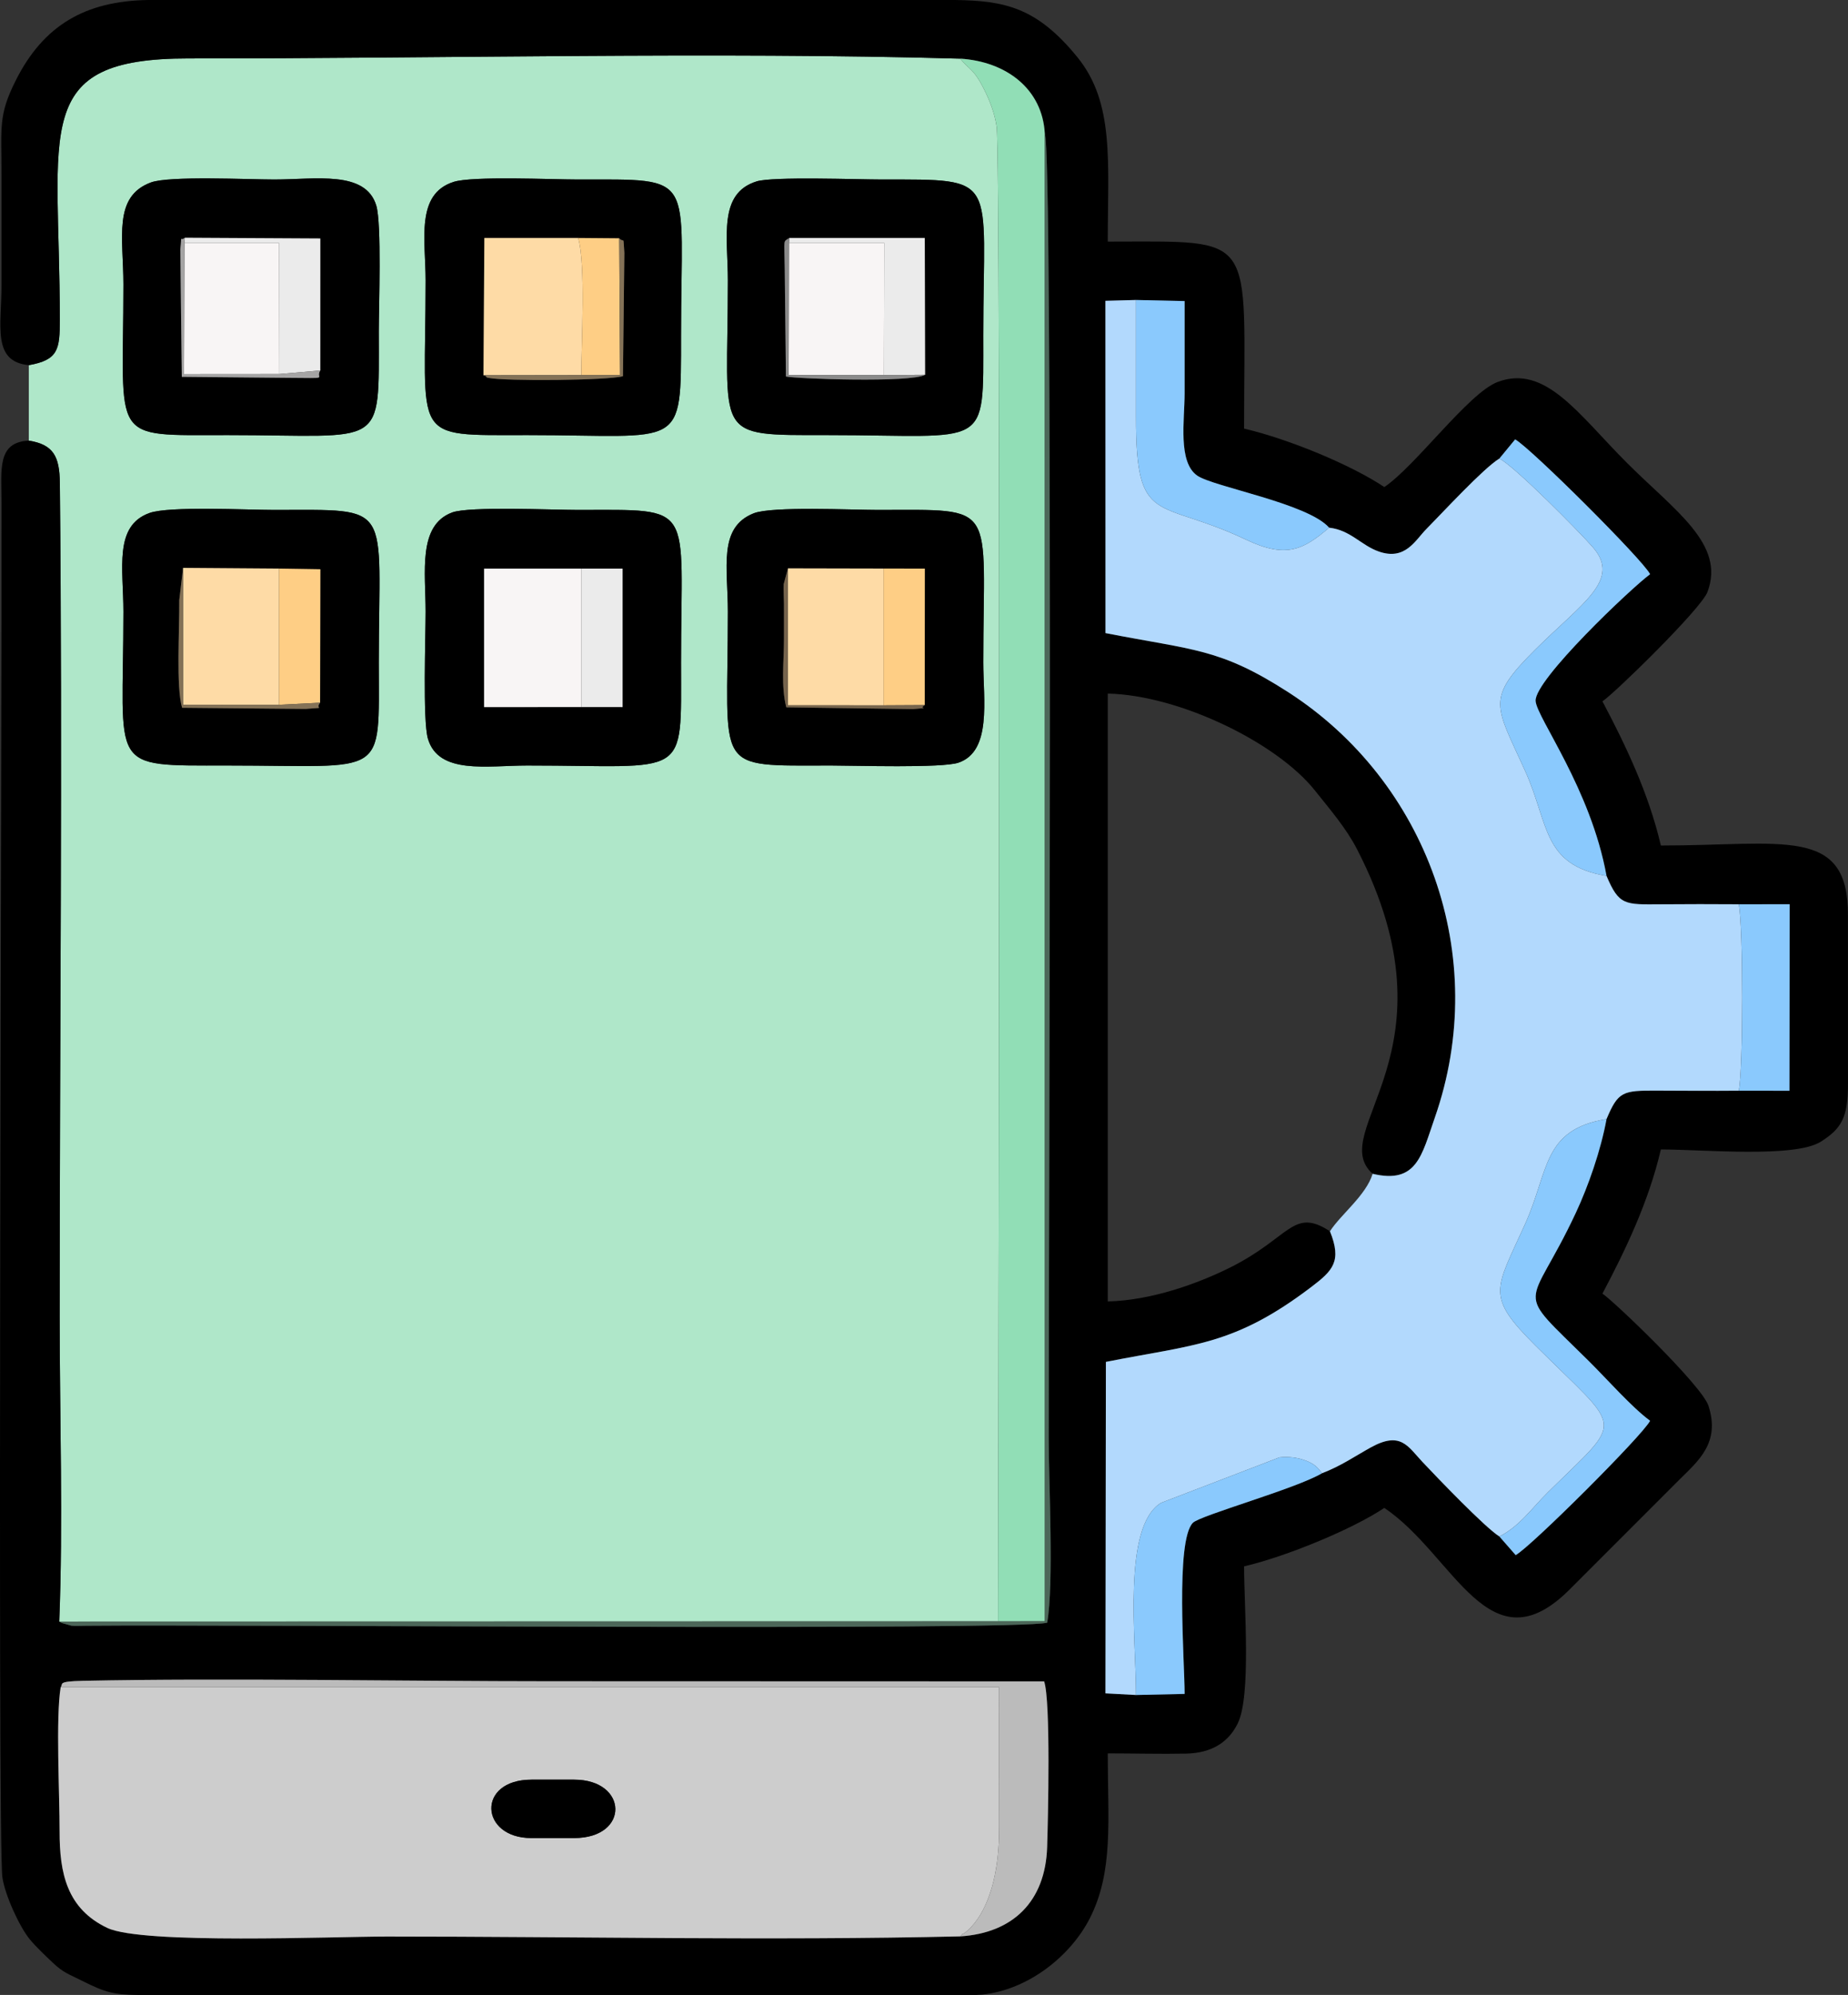 <?xml version="1.0" encoding="UTF-8"?>
<!DOCTYPE svg PUBLIC "-//W3C//DTD SVG 1.1//EN" "http://www.w3.org/Graphics/SVG/1.1/DTD/svg11.dtd">
<!-- Creator: CorelDRAW 2020 (64-Bit) -->
<svg xmlns="http://www.w3.org/2000/svg" xml:space="preserve" width="16.593mm" height="17.907mm" version="1.1" style="shape-rendering:geometricPrecision; text-rendering:geometricPrecision; image-rendering:optimizeQuality; fill-rule:evenodd; clip-rule:evenodd"
viewBox="0 0 7997.59 8630.85"
 xmlns:xlink="http://www.w3.org/1999/xlink"
 xmlns:xodm="http://www.corel.com/coreldraw/odm/2003">
 <rect x="0" y="0" width="7997.59" height="8630.85" fill="#333333" stroke="none"/>
 <defs>
  <style type="text/css">
   <![CDATA[
    .fil1 {fill:black}
    .fil9 {fill:#4C6759}
    .fil15 {fill:#77654D}
    .fil12 {fill:#847257}
    .fil6 {fill:#8AC9FD}
    .fil13 {fill:#8B8B8B}
    .fil4 {fill:#91DEB6}
    .fil14 {fill:#A5A4A4}
    .fil0 {fill:#AFE7C9}
    .fil2 {fill:#B2D9FD}
    .fil5 {fill:#BBBBBB}
    .fil3 {fill:#CDCDCD}
    .fil10 {fill:#EBEBEB}
    .fil7 {fill:#F8F5F5}
    .fil11 {fill:#FECE85}
    .fil8 {fill:#FEDBA6}
   ]]>
  </style>
 </defs>
 <g id="Capa_x0020_1">
  <g id="_2253439330640">
   <path class="fil0" d="M1957.1 2216.94c73.89,-27.23 435.75,-10.84 544.39,-10.84 512.96,-0.05 445.87,-34.32 445.87,659.63 0,513.25 34.99,446.07 -665.03,446.12 -173.37,0 -384.81,40.77 -430.55,-116.4 -22.8,-78.22 -9.83,-441.78 -9.83,-548.87 0,-170.04 -34.85,-374.4 115.14,-429.63zm1304.85 3.66c79.33,-31.23 424.62,-14.51 537.5,-14.51 524.97,-0.05 455.9,-37.88 455.9,659.63 0,162.62 37.55,384.52 -107.34,433.82 -71.48,24.29 -448.43,12.29 -550.85,12.29 -517.54,0 -447.18,33.74 -447.18,-665.27 0,-189.85 -43.38,-364.76 111.96,-425.97zm-2615.09 -1.25c85.69,-30.7 422.31,-13.25 539.76,-13.25 522.12,-0.05 452.72,-36.34 452.72,659.63 0.05,508.24 39.28,446.12 -655,446.12 -524.63,0 -450.31,24.1 -450.31,-665.27 0,-187.87 -42.08,-371.65 112.83,-427.22zm1316.08 -1432.43c81.79,-26.17 424.67,-10.36 538.56,-10.36 518.41,0 445.83,-29.06 445.87,673.17 0,504.67 11.18,432.62 -665.03,432.62 -512.39,0.05 -440.38,30.32 -440.38,-668.64 0,-174.47 -44.73,-373.87 120.98,-426.79zm1311.16 -2.12c70.22,-21.93 437.25,-8.24 542.22,-8.24 512.87,0 439.03,-17.88 439.03,673.17 0.05,504.14 27.86,432.62 -675,432.62 -502.46,0.05 -430.35,16.97 -430.35,-668.64 0,-186.86 -43.09,-376.76 124.11,-428.91zm-2621.46 4.63c79.57,-29.64 421.44,-12.87 533.98,-12.87 179.39,0 395.22,-40.53 441.78,112.54 23.76,77.98 10.94,437.01 10.94,543.76 0.05,518.6 30.89,449.49 -655,449.49 -516.68,0 -450.31,35.23 -450.31,-651.77 0,-201.47 -45.93,-379.84 118.61,-441.15zm-528 790.39l0 326.44c106.52,16.97 133.12,68.1 134.33,182.96 12.15,1178.91 -0.77,2423.41 -0.77,3608.49 0,430.88 15.28,890.35 -1.83,1317.67l4062.75 -0.96c0,-185.08 14.22,-6331.07 -5.93,-6466.5 -8.96,-60.2 -30.32,-113.6 -55.23,-163.15 -45.26,-89.98 -65.07,-83.82 -102.42,-131.05 -1059.62,-30.08 -2251.64,-0.29 -3339.79,-0.87 -687.29,-0.39 -556.92,303.98 -556.92,1130.28 0,128.16 -5.93,174.04 -134.18,196.69z"/>
   <path class="fil1" d="M262.58 7299.06c13.11,-13.54 -19.33,-24.92 96.68,-27.38 609.99,-12.77 1407.07,1.88 2024.19,1.88 711.78,0 1423.56,0.63 2135.29,0.63 28.82,84.73 16.92,593.31 12.97,716.7 -7.52,235.25 -147.73,371.75 -375.36,386.45 -818.25,18.99 -1659.97,0.72 -2480.86,0.72 -231.44,0 -1058.51,34.85 -1210.57,-37.06 -175.97,-83.24 -207.3,-238.05 -207.01,-418.02 0.29,-158.04 -17.21,-492 4.68,-623.92zm379.31 -7299.06l3326.15 0 165.56 0c214.04,3.04 354.11,31.62 529.93,248.55 160.3,197.8 130.52,454.5 130.52,796.61 653.27,0 589.98,-44.92 589.98,809.14 193.61,45.06 463.95,157.12 606.85,252.84 134.66,-90.18 364.57,-406.83 489.83,-454.41 207.2,-78.71 350.15,139.68 559.52,349.05 209.37,209.37 427.75,352.32 349.05,559.52 -27.81,73.26 -401.05,437.25 -454.41,472.96 97.89,184.98 199.78,395.8 252.89,623.72 529.98,0 812.27,-86.18 809.52,303.02l0.24 725.9c0.58,147.19 -28,196.07 -118.18,252.7 -112.83,70.9 -509.64,33.26 -691.58,33.26 -53.11,227.93 -155,438.74 -252.89,623.72 51.14,34.22 430.35,397.24 458.94,485.54 51.91,160.4 -44.63,238.34 -125.99,319.36l-471.95 472.05c-351.89,355.94 -501.73,-146.76 -804.99,-349.82 -136.01,91.09 -422.79,210 -606.85,252.84 0,173.99 31.47,560.97 -27.81,680.21 -39.71,79.81 -110.71,127.67 -224.02,129.94 -110.85,2.22 -226.62,-1.01 -338.15,-1.01 0,291.98 25.69,510.6 -78.08,714.24 -80.06,157.17 -259.78,307.02 -463.18,329.09 -6.07,0.67 -16.29,1.25 -29.5,1.83l-3432.33 0c-37.3,-0.05 -68.44,-0.05 -92.39,0l-98.8 0c-107.53,-1.25 -142.95,-10.31 -245.04,-61.55 -59.76,-29.98 -79.38,-33.98 -125.27,-77.02 -29.93,-28.15 -75.28,-71.28 -100.4,-101.89 -45.45,-55.48 -107.87,-192.21 -118.76,-268.94 -22.03,-155.05 -1.59,-5228.5 -3.71,-5946.88 -0.43,-143.15 -20.39,-261.66 118.04,-268.31 106.52,16.97 133.12,68.1 134.33,182.96 12.15,1178.91 -0.77,2423.41 -0.77,3608.49 0,430.88 15.28,890.35 -1.83,1317.67 3.76,2.31 8.77,5.25 11.71,6.27l41.31 11.62c11.37,1.45 53.79,0.24 67.77,0.1 629.27,-5.93 4033.35,22.51 4154.71,-13.25 29.74,-167.34 6.6,-604.06 6.6,-799.84 0,-844.71 19.18,-5583.81 -16.92,-5642.95 -10.56,-191.92 -165.94,-311.11 -366.01,-323.6 -1059.62,-30.08 -2251.64,-0.29 -3339.79,-0.87 -687.29,-0.39 -556.92,303.98 -556.92,1130.28 0,128.16 -5.93,174.04 -134.18,196.69 -160.3,-15.71 -118.04,-169.94 -118.04,-349.24 0,-157.32 0.05,-314.68 0,-472 0,-211.54 -14.6,-258.72 61.55,-410.5 118.71,-236.6 298.87,-344.13 573.74,-348.08zm6310.73 3789.52c54.32,128.45 78.85,123.82 234.82,122.81 112.35,-0.77 225.23,-1.11 337.53,-0.14l220.31 -0.24 -1.11 807.02 -219.2 -0.29c-118.18,1.01 -236.41,0.14 -354.64,-0.34 -148.01,-0.58 -167.15,3.28 -217.71,123 -24.73,135.72 -79.38,291.06 -132.4,404.62 -204.89,438.79 -278.53,311.21 57.31,644.06 76.34,75.67 185.8,199.87 263.64,256.6 -31.38,62.56 -518.22,547.57 -581.79,581.21l-70.61 -80.59c-61.69,-38.56 -268.12,-253.71 -332.75,-322.39 -63.19,-67.19 -93.74,-134.57 -223.88,-62.7 -65.4,36.1 -128.93,80.44 -210.86,111.53 -111.24,66.51 -527.09,182.19 -558.85,214.48 -76.3,77.55 -35.71,600.39 -35.71,740.22l-210.33 4.68 -132.35 -7.09 1.98 -1434.02c383.12,-76.06 554.22,-69.84 889.29,-324.42 92.83,-70.56 132.83,-110.66 80.3,-240.65 -160.21,-104.59 -171.58,27.18 -433.29,157.41 -136.06,67.72 -338.1,141.75 -528.24,145.99l0 -2629.7c311.45,6.94 732.75,213.56 896.04,418.79 64.68,81.31 135.39,162.62 183.05,255.25 452,877.72 -140.3,1216.84 67.19,1403.56 191.83,45.79 212.5,-80.97 268.65,-241.37 245.47,-700.89 -35.18,-1456.62 -633.8,-1842.15 -297.04,-191.25 -409.29,-180.98 -790.97,-255.74l-0.29 -1437.54 132.45 -3.57 210.29 4.68c0,133.36 0.05,266.72 0,400.09 0,114.71 -29.93,296.61 54.7,355.12 70.71,48.92 477.59,119.48 570.8,225.18 92.78,10.46 138.23,76.49 214.91,103.19 114.76,40.05 157.36,-48.29 205.56,-97.12 72.15,-73.02 246.34,-262.19 316.08,-305.09l68.34 -83c65.98,36 552.78,520.77 584.1,583.28 -79.91,58.42 -501.45,457.49 -495.52,548.44 4.77,72.73 238.87,380.13 306.97,756.94z"/>
   <path class="fil2" d="M5940.33 5078.17c-28.39,93.26 -137.84,175.78 -184.74,248.7 52.54,129.99 12.53,170.09 -80.3,240.65 -335.07,254.58 -506.17,248.36 -889.29,324.42l-1.98 1434.02 132.35 7.09c0,-241.85 -59.96,-728.84 108.35,-831.36l512.48 -196.65c39.52,-3.42 71.72,-0.19 104.97,10.84 48.15,15.95 62.9,36.58 79.09,57.79 81.94,-31.09 145.46,-75.43 210.86,-111.53 130.13,-71.86 160.69,-4.48 223.88,62.7 64.63,68.68 271.06,283.83 332.75,322.39 87.38,-43.62 141.41,-123.43 210.04,-191.05 335.41,-330.44 327.02,-254.72 -54.99,-635.96 -215.78,-215.3 -172.98,-238.38 -43.67,-524.58 104.4,-231.11 73.6,-408.28 352.47,-454.31 50.56,-119.72 69.69,-123.58 217.71,-123 118.23,0.48 236.46,1.35 354.64,0.34 19.62,-93.55 19.62,-712.94 0,-806.49 -112.3,-0.96 -225.18,-0.63 -337.53,0.14 -155.97,1.01 -180.5,5.64 -234.82,-122.81 -279.64,-47.33 -247.73,-223.11 -352.37,-454.5 -129.12,-285.47 -172.11,-309.91 43.62,-524.34 204.21,-202.96 373.19,-301.38 249.61,-443.03 -59.76,-68.49 -339.45,-351.12 -404.76,-383.8 -69.74,42.9 -243.93,232.07 -316.08,305.09 -48.2,48.82 -90.8,137.17 -205.56,97.12 -76.68,-26.7 -122.13,-92.73 -214.91,-103.19 -111.67,95.24 -185.85,134.42 -359.65,51.86 -383.12,-182.04 -476.67,-50.61 -476.14,-530.99 0.19,-168.64 0,-337.29 0,-505.93l-132.45 3.57 0.29 1437.54c381.68,74.75 493.93,64.49 790.97,255.74 598.61,385.53 879.27,1141.27 633.8,1842.15 -56.15,160.4 -76.83,287.16 -268.65,241.37z"/>
   <path class="fil3" d="M2299.21 7951.99c-223.11,0 -238,-252.7 1.01,-252.7l184.4 0c233.95,0 241.85,252.7 0,252.7l-185.42 0zm1857.14 425.34c3.42,-3.81 9.3,-13.83 11.23,-10.51 0.05,0.1 157.41,-84.44 156.45,-460.77 -0.53,-202.33 -0.14,-404.67 -0.14,-607l-4061.31 0c-21.88,131.92 -4.39,465.88 -4.68,623.92 -0.29,179.97 31.04,334.78 207.01,418.02 152.06,71.91 979.13,37.06 1210.57,37.06 820.9,0 1662.62,18.27 2480.86,-0.72z"/>
   <path class="fil4" d="M4319.11 7014.41l202.72 -0.29 -0.29 -6436.81c-10.56,-191.92 -165.94,-311.11 -366.01,-323.6 37.35,47.23 57.16,41.06 102.42,131.05 24.92,49.55 46.27,102.95 55.23,163.15 20.15,135.43 5.93,6281.42 5.93,6466.5z"/>
   <path class="fil1" d="M2516.24 2460.09l178.14 -0.1 0 599 -178.14 -0.1 -421.34 0.19 0 -599.09 421.34 0.1zm-559.14 -243.16c-149.99,55.23 -115.14,259.59 -115.14,429.63 0,107.09 -12.97,470.65 9.83,548.87 45.74,157.17 257.18,116.4 430.55,116.4 700.02,-0.05 665.03,67.14 665.03,-446.12 0,-693.95 67.09,-659.68 -445.87,-659.63 -108.64,0 -470.5,-16.39 -544.39,10.84z"/>
   <path class="fil1" d="M800.27 1028.48l585.98 3.23 -0.14 571.09c-24.82,38.22 54.75,32.87 -148.88,31.81l-450.4 -4.29 -6.55 -552.2c8.63,-71.33 -5.35,-30.75 20,-49.64zm-147.63 -239.06c-164.55,61.31 -118.61,239.69 -118.61,441.15 0,687.01 -66.37,651.77 450.31,651.77 685.9,0 655.05,69.12 655,-449.49 0,-106.76 12.82,-465.78 -10.94,-543.76 -46.56,-153.07 -262.39,-112.54 -441.78,-112.54 -112.54,0 -454.41,-16.77 -533.98,12.87z"/>
   <path class="fil1" d="M3410.01 2458.93l413.53 0.87 178.86 0.24 -0.43 590.37c-32.34,20.1 37.35,8.43 -50.08,17.35l-548.97 -7.76c-23.71,-91.14 -10.03,-200.07 -10.03,-295.45 0,-50.56 0.24,-101.17 -0.05,-151.73 -0.14,-24.68 -2.55,-62.7 -1.25,-85.5l18.41 -68.39zm-148.06 -238.34c-155.34,61.21 -111.96,236.12 -111.96,425.97 0,699.01 -70.37,665.27 447.18,665.27 102.42,0 479.37,12 550.85,-12.29 144.88,-49.31 107.34,-271.21 107.34,-433.82 0,-697.51 69.07,-659.68 -455.9,-659.63 -112.88,0 -458.16,-16.72 -537.5,14.51z"/>
   <path class="fil1" d="M3415.65 1029.5l586.51 -0.05 1.35 592.01c-61.93,35.28 -559.14,17.4 -602.27,7.33l-5.16 -465.78c-1.4,-135.34 -8.19,-114.18 19.57,-133.51zm-141.56 -244.7c-167.2,52.15 -124.11,242.05 -124.11,428.91 0,685.61 -72.1,668.69 430.35,668.64 702.86,0 675.05,71.52 675,-432.62 0,-691.05 73.84,-673.17 -439.03,-673.17 -104.97,0 -472,-13.69 -542.22,8.24z"/>
   <path class="fil1" d="M792.32 2456.81l415.17 3.08 178.96 2.84 -1.16 577.4c-24.44,30.85 32.63,18.41 -62.46,26.94l-534.75 -5.11c-26.6,-89.79 -11.04,-336.27 -12.19,-466.02l16.44 -139.15zm-145.46 -237.47c-154.91,55.57 -112.83,239.35 -112.83,427.22 0,689.37 -74.32,665.27 450.31,665.27 694.28,0 655.05,62.13 655,-446.12 0,-695.97 69.4,-659.68 -452.72,-659.63 -117.46,0 -454.07,-17.45 -539.76,13.25z"/>
   <path class="fil1" d="M2502.12 1029.5l177.56 1.45c23.81,23.52 16.48,-18.41 22.36,63.48l-6.02 532.97c-66.71,19.09 -510.75,21.83 -579.48,7.71 -3.37,-0.72 -10.17,-0.24 -12.48,-5.4 -2.31,-5.01 -7.86,-4.19 -11.76,-6.31l3.9 -593.98 405.92 0.1zm-539.18 -242.58c-165.7,52.92 -120.98,252.31 -120.98,426.79 0,698.96 -72.01,668.69 440.38,668.64 676.21,0 665.03,72.06 665.03,-432.62 -0.05,-702.24 72.54,-673.17 -445.87,-673.17 -113.89,0 -456.77,-15.81 -538.56,10.36z"/>
   <path class="fil5" d="M4156.35 8377.33c227.64,-14.7 367.84,-151.2 375.36,-386.45 3.95,-123.39 15.86,-631.96 -12.97,-716.7 -711.73,0 -1423.51,-0.63 -2135.29,-0.63 -617.12,0 -1414.21,-14.65 -2024.19,-1.88 -116.01,2.46 -83.57,13.83 -96.68,27.38l4061.31 0c0,202.33 -0.39,404.67 0.14,607 0.96,376.33 -156.4,460.86 -156.45,460.77 -1.93,-3.33 -7.81,6.7 -11.23,10.51z"/>
   <path class="fil6" d="M6488.77 6647.24l70.61 80.59c63.57,-33.64 550.41,-518.65 581.79,-581.21 -77.84,-56.73 -187.3,-180.93 -263.64,-256.6 -335.84,-332.85 -262.19,-205.27 -57.31,-644.06 53.02,-113.55 107.67,-268.89 132.4,-404.62 -278.87,46.03 -248.07,223.2 -352.47,454.31 -129.31,286.2 -172.11,309.28 43.67,524.58 382.01,381.24 390.4,305.52 54.99,635.96 -68.63,67.62 -122.66,147.44 -210.04,191.05z"/>
   <path class="fil6" d="M6488.72 1983.85c65.31,32.68 345,315.31 404.76,383.8 123.58,141.65 -45.4,240.07 -249.61,443.03 -215.73,214.43 -172.74,238.87 -43.62,524.34 104.64,231.4 72.73,407.17 352.37,454.5 -68.1,-376.81 -302.2,-684.21 -306.97,-756.94 -5.93,-90.95 415.61,-490.02 495.52,-548.44 -31.33,-62.51 -518.12,-547.28 -584.1,-583.28l-68.34 83z"/>
   <path class="fil6" d="M5752.17 2282.87c-93.21,-105.7 -500.1,-176.26 -570.8,-225.18 -84.63,-58.51 -54.7,-240.41 -54.7,-355.12 0.05,-133.36 0,-266.72 0,-400.09l-210.29 -4.68c0,168.64 0.19,337.29 0,505.93 -0.53,480.38 93.02,348.95 476.14,530.99 173.8,82.56 247.98,43.38 359.65,-51.86z"/>
   <polygon class="fil7" points="2516.24,3058.9 2516.24,2460.09 2094.9,2460 2094.9,3059.09 "/>
   <path class="fil8" d="M2092.3 1623.38l423.46 -0.63c0,-137.65 19.52,-481.54 -13.64,-593.26l-405.92 -0.1 -3.9 593.98z"/>
   <polygon class="fil8" points="1207.49,3049.06 1207.49,2459.9 792.32,2456.81 792.32,3049.26 "/>
   <polygon class="fil8" points="3823.55,3051.38 3823.55,2459.8 3410.01,2458.93 3410.01,3051.18 "/>
   <path class="fil6" d="M4916.38 7333.04l210.33 -4.68c0,-139.82 -40.58,-662.67 35.71,-740.22 31.76,-32.29 447.61,-147.97 558.85,-214.48 -16.19,-21.21 -30.94,-41.84 -79.09,-57.79 -33.26,-11.04 -65.45,-14.27 -104.97,-10.84l-512.48 196.65c-168.31,102.52 -108.35,589.5 -108.35,831.36z"/>
   <polygon class="fil7" points="3825.33,1622.66 3826.87,1051.14 3414.5,1051.14 3413.24,1622.37 "/>
   <polygon class="fil7" points="1208.89,1618.08 1207.68,1051.14 798.39,1051.14 796.41,1618.42 "/>
   <path class="fil9" d="M4319.11 7014.41l-4062.75 0.96c3.76,2.31 8.77,5.25 11.71,6.27l41.31 11.62c11.37,1.45 53.79,0.24 67.77,0.1 629.27,-5.93 4033.35,22.51 4154.71,-13.25 29.74,-167.34 6.6,-604.06 6.6,-799.84 0,-844.71 19.18,-5583.81 -16.92,-5642.95l0.29 6436.81 -202.72 0.29z"/>
   <path class="fil6" d="M7524.96 4718.67l219.2 0.29 1.11 -807.02 -220.31 0.24c19.62,93.55 19.62,712.94 0,806.49z"/>
   <path class="fil1" d="M2299.21 7951.99l185.42 0c241.85,0 233.95,-252.7 0,-252.7l-184.4 0c-239.01,0 -224.12,252.7 -1.01,252.7z"/>
   <polygon class="fil10" points="3825.33,1622.66 4003.52,1621.46 4002.17,1029.45 3415.65,1029.5 3414.5,1051.14 3826.87,1051.14 "/>
   <polygon class="fil10" points="1208.89,1618.08 1386.11,1602.8 1386.25,1031.71 800.27,1028.48 798.39,1051.14 1207.68,1051.14 "/>
   <polygon class="fil10" points="2516.24,3058.9 2694.38,3058.99 2694.38,2460 2516.24,2460.09 "/>
   <polygon class="fil11" points="3823.55,3051.38 4001.97,3050.41 4002.41,2460.04 3823.55,2459.8 "/>
   <polygon class="fil11" points="1207.49,3049.06 1385.29,3040.15 1386.45,2462.74 1207.49,2459.9 "/>
   <path class="fil11" d="M2515.76 1622.76l167.53 -0.05 -3.61 -591.77 -177.56 -1.45c33.16,111.72 13.64,455.61 13.64,593.26z"/>
   <path class="fil12" d="M2515.76 1622.76l-423.46 0.63c3.9,2.12 9.45,1.3 11.76,6.31 2.31,5.16 9.11,4.68 12.48,5.4 68.73,14.12 512.77,11.37 579.48,-7.71l6.02 -532.97c-5.88,-81.89 1.45,-39.96 -22.36,-63.48l3.61 591.77 -167.53 0.05z"/>
   <path class="fil12" d="M1385.29 3040.15l-177.8 8.92 -415.17 0.19 0 -592.44 -16.44 139.15c1.16,129.75 -14.41,376.23 12.19,466.02l534.75 5.11c95.09,-8.53 38.03,3.9 62.46,-26.94z"/>
   <path class="fil13" d="M4003.52 1621.46l-178.19 1.2 -412.09 -0.29 1.25 -571.24 1.16 -21.64c-27.76,19.33 -20.97,-1.83 -19.57,133.51l5.16 465.78c43.14,10.07 540.34,27.95 602.27,-7.33z"/>
   <path class="fil14" d="M1386.11 1602.8l-177.22 15.28 -412.47 0.34 1.98 -567.28 1.88 -22.65c-25.35,18.89 -11.37,-21.69 -20,49.64l6.55 552.2 450.4 4.29c203.63,1.06 124.06,6.41 148.88,-31.81z"/>
   <path class="fil15" d="M4001.97 3050.41l-178.43 0.96 -413.53 -0.19 0 -592.25 -18.41 68.39c-1.3,22.8 1.11,60.83 1.25,85.5 0.29,50.56 0.05,101.17 0.05,151.73 0,95.38 -13.69,204.31 10.03,295.45l548.97 7.76c87.43,-8.92 17.74,2.75 50.08,-17.35z"/>
  </g>
 </g>
</svg>
